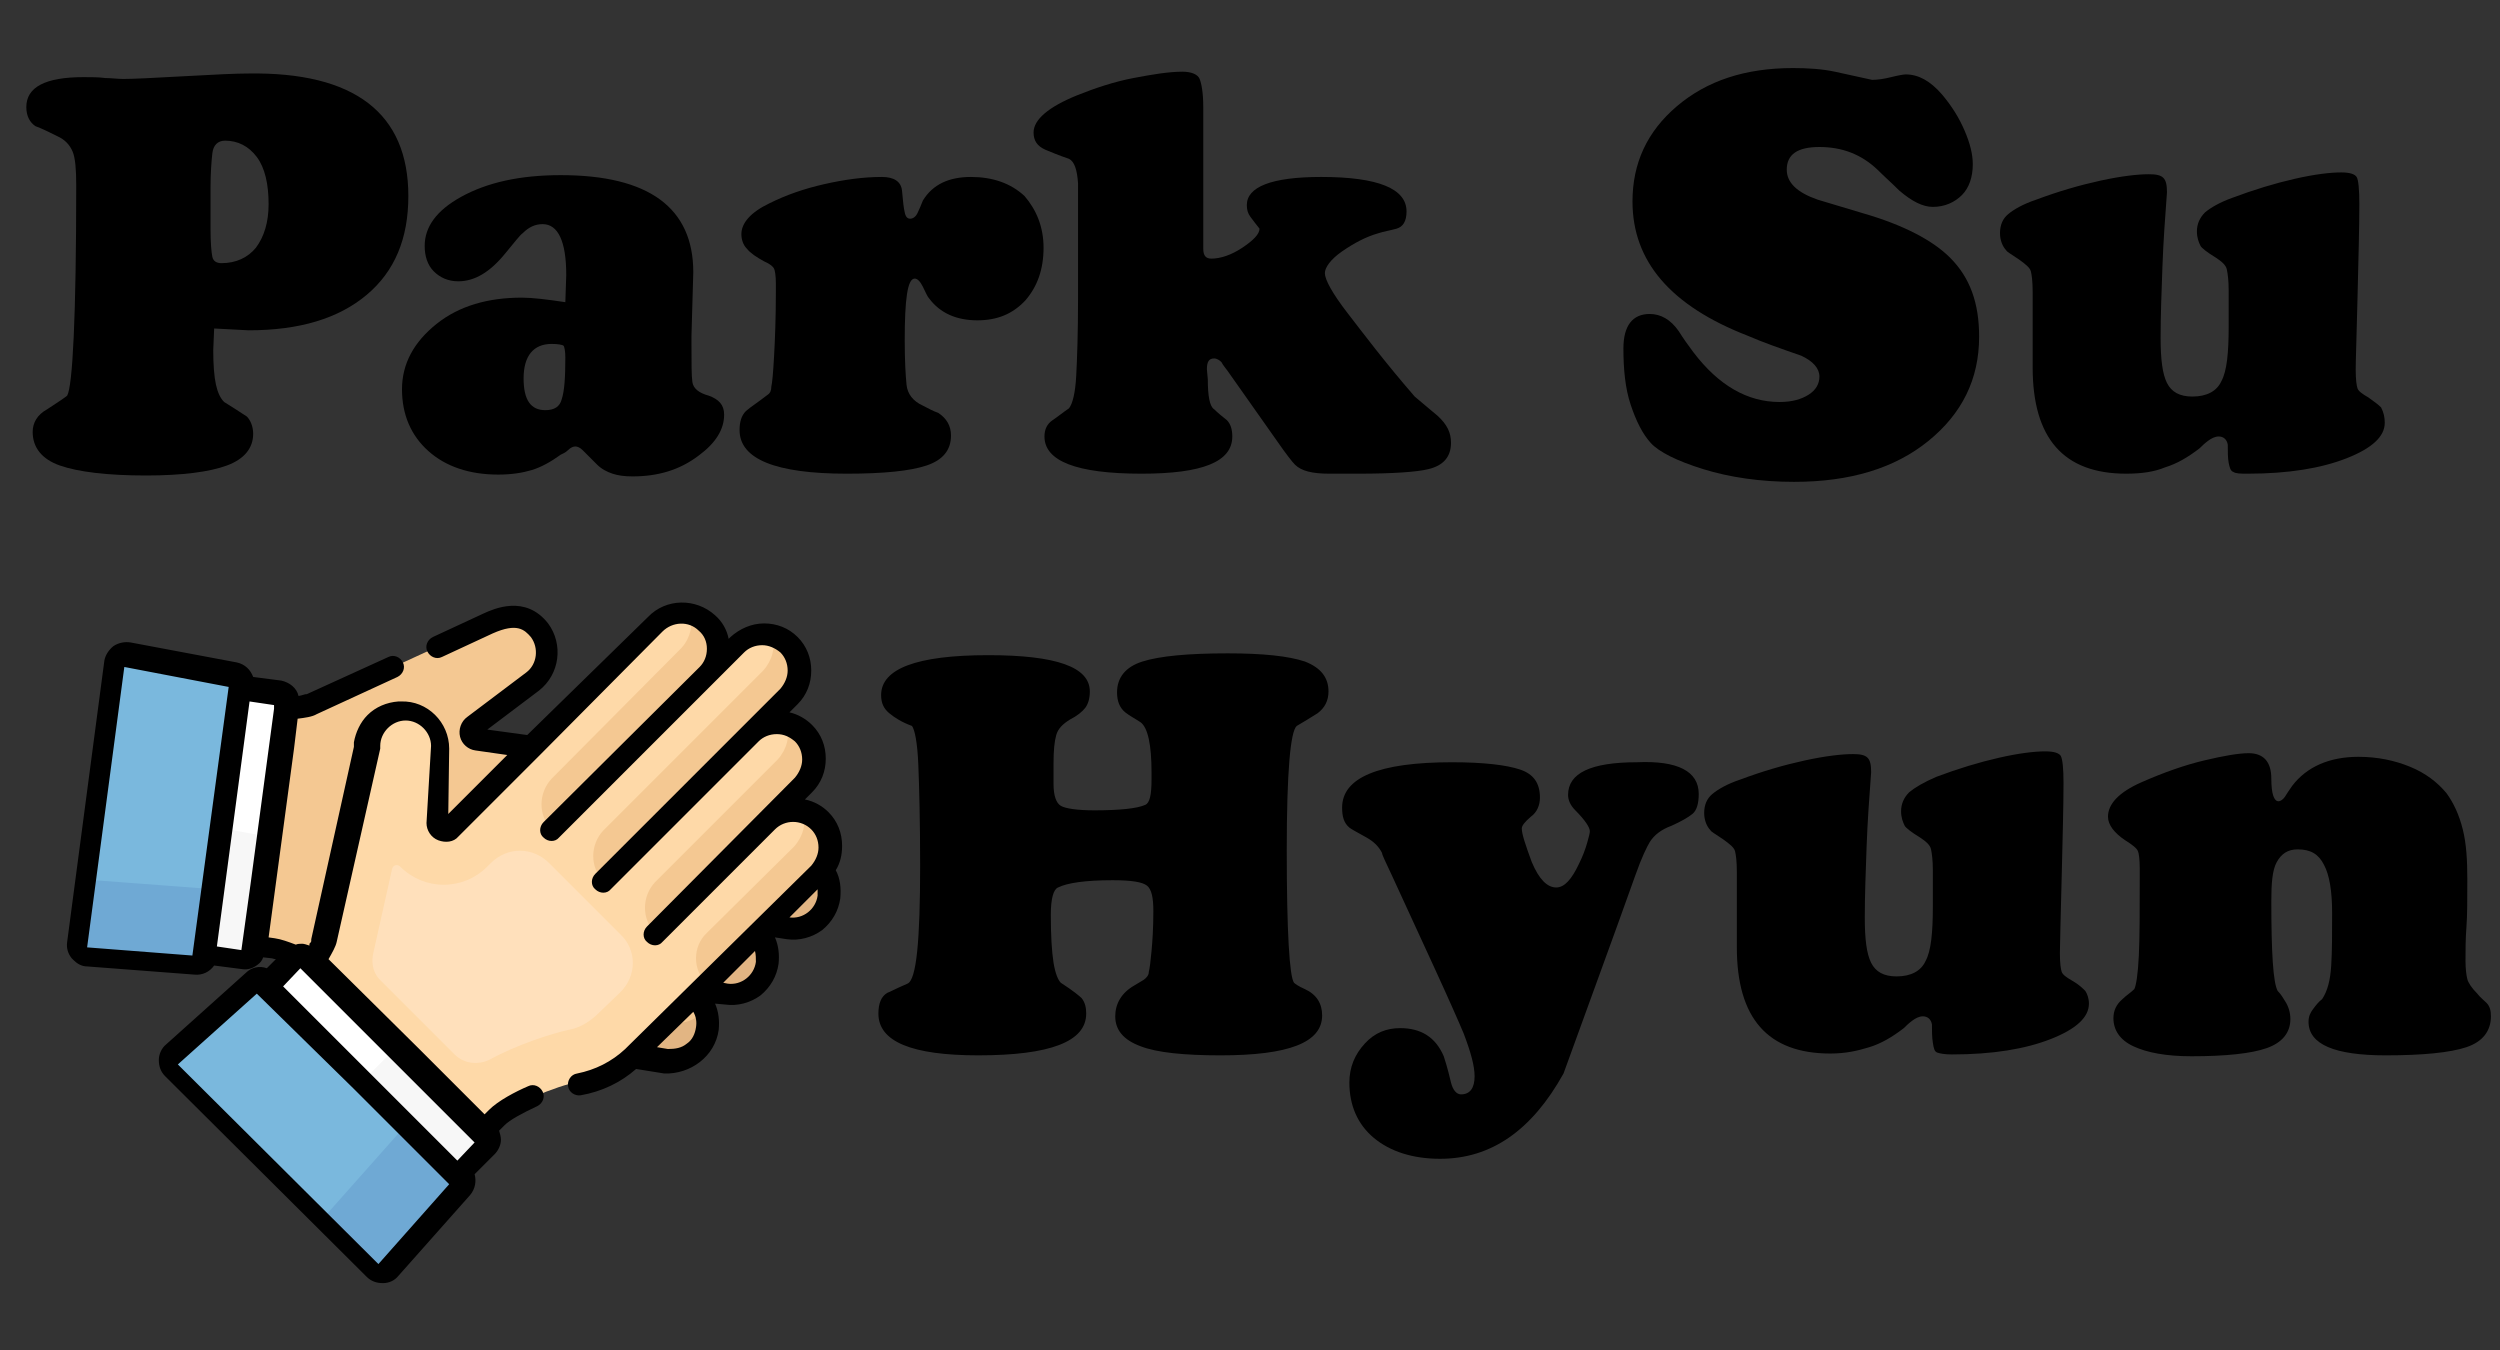 <?xml version="1.0" encoding="utf-8"?>
<!-- Generator: Adobe Illustrator 24.0.1, SVG Export Plug-In . SVG Version: 6.00 Build 0)  -->
<svg version="1.1" id="Layer_1" xmlns="http://www.w3.org/2000/svg" xmlns:xlink="http://www.w3.org/1999/xlink" x="0px" y="0px"
	 viewBox="0 0 275.5 148.8" style="enable-background:new 0 0 275.5 148.8;" xml:space="preserve">
<rect x="0" y="0" width="275.5" height="148.8" fill="#333333" stroke="none"/>
<style type="text/css">
	.st0{fill:#F4C892;}
	.st1{fill:#E2B583;}
	.st2{fill:#EFCEBD;}
	.st3{fill:#FED9A8;}
	.st4{fill:#FFFFFF;}
	.st5{fill:#F7F7F7;}
	.st6{fill:#7AB8DD;}
	.st7{fill:#6FA9D4;}
	.st8{fill:#FFE0BB;}
</style>
<g>
	<path d="M45,21.6c0,4.7-1.5,8.3-4.6,10.9s-7.4,3.9-13,3.9l-3.8-0.2l-0.1,2.4c0,1.6,0.1,2.9,0.3,3.8s0.5,1.5,0.9,1.9
		c0.8,0.5,1.6,1,2.5,1.6c0.4,0.4,0.7,1.1,0.7,1.9c0,1.6-1,2.8-2.9,3.5s-4.9,1.1-8.9,1.1c-4.3,0-7.5-0.4-9.5-1.1s-3-2-3-3.7
		c0-1,0.5-1.9,1.6-2.5c1.4-0.9,2.1-1.4,2.2-1.5c0.6-1,1-8.7,1-23.2c0-1.7-0.1-3-0.4-3.7S7.2,15.4,6.3,15c-0.8-0.4-1.6-0.8-2.4-1.1
		c-0.6-0.4-1-1.1-1-2.1c0-2.2,2.1-3.3,6.3-3.3c0.9,0,1.7,0,2.4,0.1c0.7,0,1.3,0.1,2,0.1c1,0,3.2-0.1,6.7-0.3s5.8-0.3,7-0.3
		C39.1,7.9,45,12.5,45,21.6z M29.6,22.5c0-2.2-0.4-4-1.3-5.2s-2.1-1.8-3.5-1.8c-0.8,0-1.3,0.5-1.4,1.4c-0.1,0.9-0.2,2.2-0.2,3.8v1.7
		v2.8c0,1.6,0.1,2.6,0.2,3.1s0.5,0.7,1,0.7c1.6,0,2.9-0.6,3.8-1.7C29.1,26.1,29.6,24.5,29.6,22.5z"/>
	<path d="M79.8,45.7c0,1.6-0.9,3.1-2.8,4.5c-2.1,1.6-4.5,2.3-7.3,2.3c-0.9,0-1.6-0.1-2.2-0.3s-1.2-0.5-1.7-1s-1.1-1.1-1.6-1.6
		c-0.3-0.3-0.6-0.4-0.8-0.4s-0.5,0.1-0.8,0.4S62,50,61.8,50.1c-1.1,0.8-2.2,1.4-3.2,1.7s-2.2,0.5-3.7,0.5c-3.2,0-5.8-0.9-7.7-2.6
		s-2.9-4-2.9-6.8s1.3-5.2,3.8-7.2s5.7-2.9,9.4-2.9c1.2,0,2.8,0.2,4.8,0.5l0.1-3c0-3.7-0.9-5.6-2.6-5.6c-0.8,0-1.5,0.3-2.2,1
		c-0.3,0.2-0.9,1-1.9,2.2C54,30,52.3,31,50.5,31c-1.1,0-2-0.4-2.7-1.1s-1-1.7-1-2.8c0-2.1,1.3-3.9,4-5.4c2.9-1.6,6.5-2.4,11-2.4
		c9.7,0,14.6,3.6,14.6,10.7l-0.2,7v0.9c0,2.1,0,3.5,0.1,4.2s0.7,1.2,1.8,1.5C79.2,44,79.8,44.6,79.8,45.7z M62.3,39.4
		c0-0.7-0.1-1.2-0.2-1.3s-0.6-0.2-1.3-0.2c-2,0-3.1,1.3-3.1,3.8c0,2.4,0.8,3.5,2.4,3.5c1,0,1.6-0.4,1.8-1.2
		C62.2,43.1,62.3,41.6,62.3,39.4z"/>
	<path d="M115,27.3c0,2.4-0.7,4.3-2,5.8c-1.4,1.5-3.1,2.2-5.3,2.2c-2.3,0-4.1-0.8-5.3-2.4c-0.2-0.2-0.4-0.7-0.7-1.3
		c-0.3-0.6-0.6-0.9-0.9-0.9c-0.8,0-1.1,2.3-1.1,6.8c0,2.3,0.1,3.9,0.2,4.9s0.7,1.8,1.8,2.3c0.6,0.3,1.1,0.6,1.7,0.8
		c0.9,0.6,1.4,1.4,1.4,2.5c0,1.6-0.9,2.7-2.7,3.3s-4.7,0.9-8.8,0.9c-7.8,0-11.8-1.6-11.8-4.8c0-0.9,0.2-1.6,0.7-2.1
		c0.1-0.1,0.6-0.5,1.6-1.2c0.3-0.2,0.5-0.4,0.8-0.6S85,43,85,42.6c0.1-0.4,0.2-1.5,0.3-3.3s0.2-4.2,0.2-7.1v-1
		c0-0.8-0.1-1.4-0.2-1.6s-0.4-0.5-1.1-0.8c-0.9-0.5-1.5-0.9-1.9-1.4c-0.4-0.4-0.6-1-0.6-1.6c0-1.2,1-2.4,3.1-3.4
		c1.8-0.9,3.8-1.6,6-2.1s4.3-0.8,6.4-0.8c1.3,0,2.1,0.5,2.2,1.5c0.1,1.2,0.2,2,0.3,2.4c0.1,0.5,0.3,0.7,0.6,0.7s0.6-0.2,0.8-0.6
		s0.4-0.9,0.6-1.4c1.1-1.8,2.9-2.6,5.3-2.6s4.4,0.7,5.9,2.1C114.2,23.1,115,25,115,27.3z"/>
	<path d="M159.9,48.8c0,1.5-0.8,2.5-2.5,2.9c-1.2,0.3-3.8,0.5-7.7,0.5h-3.2c-1.9,0-3.1-0.3-3.8-1c-0.3-0.3-1-1.2-1.9-2.5l-5.5-7.8
		c-0.2-0.3-0.5-0.6-0.7-1c-0.2-0.2-0.5-0.4-0.8-0.4c-0.6,0-0.8,0.4-0.8,1.2l0.1,1.1c0,1.8,0.2,3,0.7,3.3c0.4,0.4,0.9,0.8,1.4,1.2
		c0.4,0.4,0.6,1,0.6,1.8c0,2.8-3.3,4.1-10,4.1c-7.2,0-10.7-1.4-10.7-4.1c0-0.8,0.3-1.4,0.9-1.8s1.2-0.9,1.8-1.3
		c0.4-0.5,0.7-1.7,0.8-3.6s0.2-4.7,0.2-8.5v-9.3c0-1.1,0-2.2,0-3.4c-0.1-1.5-0.4-2.4-1-2.7c-1.2-0.4-2.1-0.8-2.6-1
		c-0.9-0.4-1.3-1-1.3-1.9c0-1.4,1.6-2.8,4.8-4.1c2-0.8,4.1-1.5,6.2-1.9s3.9-0.7,5.4-0.7c1,0,1.7,0.3,1.9,0.8s0.4,1.5,0.4,3.1v15.6
		c0,0.8,0.3,1.1,0.9,1.1c1,0,2.2-0.4,3.4-1.2c1.2-0.8,1.9-1.5,1.9-2.1c-0.4-0.5-0.7-0.9-1-1.3s-0.4-0.8-0.4-1.3c0-2,2.7-3.1,8.2-3.1
		c6.3,0,9.4,1.3,9.4,3.8c0,1.1-0.4,1.7-1.1,1.9c-0.7,0.2-1.4,0.3-2,0.5c-1.4,0.4-2.7,1.1-4,2s-1.9,1.8-1.9,2.4
		c0,0.7,0.8,2.2,2.5,4.4s4.1,5.4,7.4,9.2c1.2,1,2,1.7,2.5,2.1C159.5,46.8,159.9,47.7,159.9,48.8z"/>
	<path d="M218.1,37.1c0,4.7-1.9,8.5-5.6,11.5c-3.7,3-8.6,4.5-14.8,4.5c-3.7,0-7.1-0.5-10-1.4s-4.9-1.9-5.8-2.9s-1.6-2.4-2.2-4.2
		s-0.8-3.9-0.8-6.2c0-2.5,1-3.8,2.9-3.8c1.2,0,2.3,0.6,3.2,1.9c0.5,0.8,1,1.5,1.6,2.3c2.8,3.7,6,5.5,9.5,5.5c1.4,0,2.4-0.3,3.2-0.8
		s1.2-1.2,1.2-2c0-0.9-0.7-1.7-2-2.3c-2.3-0.8-4.3-1.5-5.9-2.2c-8.5-3.3-12.7-8.2-12.7-14.8c0-4.2,1.6-7.7,4.9-10.5
		s7.5-4.2,12.8-4.2c1.6,0,3.2,0.1,4.6,0.4c1.4,0.3,2.7,0.6,4.1,0.9c0.6,0,1.3-0.1,2.1-0.3s1.4-0.3,1.6-0.3c1.4,0,2.7,0.7,4,2.2
		c1.1,1.3,1.9,2.6,2.5,4s0.9,2.6,0.9,3.7c0,1.4-0.4,2.6-1.2,3.4s-1.9,1.3-3.2,1.3c-1.1,0-2.3-0.6-3.7-1.8c-0.8-0.8-1.6-1.5-2.4-2.3
		c-1.8-1.7-3.9-2.5-6.4-2.5c-2.4,0-3.6,0.8-3.6,2.5c0,1.4,1.1,2.5,3.4,3.3c2,0.6,3.7,1.1,5,1.5c4.5,1.3,7.7,3,9.6,4.9
		C217.1,30.6,218.1,33.4,218.1,37.1z"/>
	<path d="M262.8,46.6c0,1.5-1.4,2.8-4.2,3.9c-2.8,1.1-6.4,1.7-10.9,1.7c-0.8,0-1.3,0-1.6-0.2c-0.3-0.1-0.4-0.5-0.5-1s-0.1-1.3-0.1-2
		c-0.1-0.6-0.5-0.9-1-0.9c-0.4,0-0.8,0.2-1.2,0.5s-0.7,0.6-0.9,0.8c-1.3,1-2.5,1.7-3.8,2.1c-1.2,0.5-2.6,0.7-4.3,0.7
		c-6.9,0-10.3-3.9-10.3-11.7v-8.3c0-1.2-0.1-1.9-0.2-2.3s-0.6-0.8-1.3-1.3c-0.9-0.6-1.4-0.9-1.4-1c-0.4-0.4-0.7-1.1-0.7-1.9
		c0-0.9,0.3-1.6,0.9-2.1s1.6-1.1,3.1-1.6c2.4-0.9,4.8-1.6,7.1-2.1s4.1-0.7,5.3-0.7c0.8,0,1.3,0.1,1.6,0.4s0.4,0.8,0.4,1.6
		c-0.2,2.7-0.4,5.4-0.5,8.2s-0.2,5.4-0.2,7.8c0,2.4,0.2,4,0.7,5s1.4,1.5,2.8,1.5c1.6,0,2.7-0.6,3.2-1.7c0.6-1.1,0.8-3.1,0.8-6v-4
		c0-1.1-0.1-1.8-0.2-2.3s-0.6-0.9-1.2-1.3c-1-0.6-1.6-1.1-1.7-1.3c-0.2-0.4-0.4-0.9-0.4-1.6c0-0.8,0.3-1.5,0.9-2.1
		c0.6-0.5,1.6-1.1,3-1.6c2.4-0.9,4.7-1.6,6.9-2.1s3.9-0.7,5.1-0.7c1,0,1.5,0.2,1.7,0.5s0.3,1.4,0.3,3c0,2.6-0.1,6-0.2,10.3
		s-0.2,6.9-0.2,7.9c0,1.2,0.1,1.8,0.2,2.1s0.5,0.6,1.2,1c0.7,0.5,1.1,0.8,1.4,1.1C262.7,45.5,262.8,46,262.8,46.6z"/>
	<path d="M146.4,76.2c0,1-0.4,1.8-1.2,2.4c-0.8,0.5-1.6,1-2.3,1.4c-0.7,0.6-1.1,5.1-1.1,13.7c0,9,0.3,13.9,0.8,14.6
		c0.1,0.1,0.5,0.4,1.2,0.7c1.3,0.6,1.9,1.6,1.9,2.9c0,3-3.7,4.4-11.2,4.4c-4,0-7-0.3-8.8-1c-1.9-0.7-2.8-1.8-2.8-3.3
		c0-1.4,0.7-2.6,2.1-3.4c0.3-0.2,0.7-0.4,1-0.6s0.6-0.5,0.6-0.9c0.1-0.4,0.2-1.2,0.3-2.3s0.2-2.5,0.2-4.4c0-1.5-0.2-2.4-0.7-2.8
		s-1.7-0.6-3.8-0.6c-3,0-5,0.3-6,0.8c-0.5,0.2-0.8,1.2-0.8,3c0,2.3,0.1,4,0.3,5.3c0.2,1.2,0.5,1.9,0.8,2.2c1.4,0.9,2.1,1.5,2.3,1.7
		c0.4,0.5,0.5,1.1,0.5,1.7c0,3.1-4,4.6-11.9,4.6c-7.3,0-11-1.5-11-4.6c0-1.1,0.3-1.9,1-2.3c0.1,0,0.8-0.4,2.2-1
		c1-0.4,1.4-4.8,1.4-13c0-4.9-0.1-8.6-0.2-11.1s-0.4-3.9-0.7-4.3c-1.1-0.4-1.9-0.9-2.5-1.4s-0.9-1.1-0.9-2c0-2.9,3.9-4.4,11.8-4.4
		c7.5,0,11.2,1.3,11.2,4c0,0.8-0.2,1.4-0.5,1.8s-0.9,0.9-1.7,1.3c-0.8,0.5-1.3,1-1.5,1.7s-0.3,1.7-0.3,3.1v2.3
		c0,1.3,0.3,2.1,0.8,2.4s1.8,0.5,3.7,0.5c2.8,0,4.7-0.2,5.6-0.6c0.5-0.2,0.7-1.1,0.7-2.8v-0.8c0-3-0.4-4.9-1.2-5.5
		c-0.6-0.4-1.2-0.7-1.7-1.1c-0.6-0.5-0.9-1.2-0.9-2.2c0-1.6,0.9-2.8,2.8-3.4s5-0.9,9.4-0.9c3.9,0,6.7,0.3,8.5,0.9
		C145.6,73.6,146.4,74.7,146.4,76.2z"/>
	<path d="M187.2,87.5c0,1-0.2,1.8-0.7,2.2c-0.5,0.4-1.2,0.8-2.3,1.3c-1.1,0.4-1.9,1-2.4,1.8c-0.3,0.5-0.9,1.7-1.6,3.7
		c-2.6,7.3-5.3,14.6-7.9,21.8c-3.5,6.3-8,9.4-13.6,9.4c-3,0-5.5-0.8-7.3-2.3s-2.7-3.6-2.7-6.1c0-1.7,0.6-3.1,1.7-4.3
		s2.4-1.7,3.9-1.7c2.3,0,3.9,1,4.8,3.1c0.1,0.3,0.4,1.2,0.8,2.9c0.2,0.8,0.6,1.3,1.1,1.3c1,0,1.5-0.7,1.5-2c0-1.1-0.4-2.6-1.2-4.7
		c-0.5-1.2-1.6-3.7-3.3-7.4l-4.6-10c-0.7-1.5-1.1-2.3-1.1-2.5c-0.4-0.8-1-1.3-1.7-1.7c-1.1-0.6-1.8-1-1.9-1.1
		c-0.6-0.5-0.8-1.2-0.8-2.2c0-3.3,4-5,12.1-5c3.5,0,6,0.3,7.5,0.8s2.2,1.5,2.2,3.1c0,0.8-0.3,1.6-1,2.1c-0.7,0.6-1,1-1,1.3
		c0,0.6,0.4,1.8,1.1,3.7c0.8,1.9,1.7,2.8,2.7,2.8c0.9,0,1.7-0.9,2.5-2.6c0.4-0.8,0.7-1.6,0.9-2.3s0.3-1.1,0.3-1.3
		c0-0.4-0.5-1.2-1.6-2.3c-0.6-0.6-0.8-1.2-0.8-1.7c0-2.4,2.5-3.6,7.6-3.6C184.9,83.8,187.2,85,187.2,87.5z"/>
	<path d="M230.2,110.6c0,1.5-1.4,2.8-4.2,3.9s-6.4,1.7-10.9,1.7c-0.8,0-1.3-0.1-1.6-0.2s-0.4-0.4-0.5-1.1c-0.1-0.6-0.1-1.3-0.1-2
		c-0.1-0.6-0.5-0.9-1-0.9c-0.4,0-0.8,0.2-1.2,0.5s-0.7,0.6-0.9,0.8c-1.3,1-2.5,1.7-3.8,2.1s-2.6,0.7-4.3,0.7
		c-6.9,0-10.3-3.9-10.3-11.7v-8.3c0-1.2-0.1-1.9-0.2-2.3c-0.1-0.4-0.6-0.8-1.3-1.3c-0.9-0.6-1.4-0.9-1.4-1c-0.4-0.4-0.7-1.1-0.7-1.9
		c0-0.9,0.3-1.6,0.9-2.1s1.6-1.1,3.1-1.6c2.4-0.9,4.8-1.6,7.1-2.1s4.1-0.7,5.3-0.7c0.8,0,1.3,0.1,1.6,0.4s0.4,0.8,0.4,1.6
		c-0.2,2.7-0.4,5.4-0.5,8.2s-0.2,5.4-0.2,7.8s0.2,4,0.7,5s1.4,1.5,2.8,1.5c1.6,0,2.7-0.6,3.2-1.7c0.6-1.1,0.8-3.1,0.8-6v-4
		c0-1.1-0.1-1.8-0.2-2.3s-0.6-0.9-1.2-1.3c-1-0.6-1.6-1.1-1.7-1.3c-0.2-0.4-0.4-0.9-0.4-1.6c0-0.8,0.3-1.5,0.9-2.1
		c0.6-0.5,1.6-1.1,3-1.7c2.4-0.9,4.7-1.6,6.9-2.1s3.9-0.7,5.1-0.7c1,0,1.5,0.2,1.7,0.5c0.2,0.4,0.3,1.4,0.3,3c0,2.6-0.1,6-0.2,10.3
		S227,104,227,105c0,1.2,0.1,1.8,0.2,2.1s0.5,0.6,1.2,1s1.1,0.8,1.4,1.1C230,109.5,230.2,110,230.2,110.6z"/>
	<path d="M274.5,112c0,1.6-0.9,2.8-2.7,3.4c-1.8,0.6-4.8,0.9-8.9,0.9c-5.6,0-8.5-1.2-8.5-3.7c0-0.6,0.2-1,0.5-1.4s0.6-0.8,1-1.1
		c0.6-0.9,0.9-2.1,1-3.7s0.1-3.5,0.1-5.8c0-2.4-0.3-4.2-0.9-5.3c-0.6-1.2-1.5-1.7-2.9-1.7c-1.1,0-1.8,0.5-2.3,1.4s-0.6,2.4-0.6,4.3
		c0,5.7,0.2,9,0.7,9.9c0.4,0.4,0.6,0.8,0.8,1.1c0.4,0.6,0.6,1.3,0.6,2c0,1.5-0.9,2.6-2.6,3.2s-4.5,0.9-8.3,0.9
		c-2.8,0-4.9-0.4-6.4-1.1s-2.2-1.8-2.2-3.1c0-0.8,0.3-1.5,1-2.1c0.4-0.4,0.9-0.7,1.3-1.1c0.2-0.4,0.4-1.6,0.5-3.7s0.1-4.9,0.1-8.6
		v-1c0-1-0.1-1.7-0.2-1.9c-0.1-0.3-0.6-0.7-1.4-1.2c-1.2-0.8-1.9-1.7-1.9-2.6c0-1.4,1.2-2.7,3.7-3.8s4.8-1.9,6.9-2.4
		s3.8-0.8,4.9-0.8c1.6,0,2.5,0.9,2.5,2.8c0,1.7,0.3,2.5,0.8,2.5c0.2,0,0.5-0.2,0.7-0.5s0.5-0.8,0.8-1.2c1.6-2.1,4.1-3.2,7.3-3.2
		c2.1,0,4,0.4,5.7,1.1s3,1.7,4,2.9c0.8,1.1,1.4,2.4,1.8,4s0.5,3.4,0.5,5.5c0,2.2,0,4-0.1,5.3s-0.1,2.5-0.1,3.7c0,0.9,0.1,1.6,0.2,2
		s0.5,1,1.1,1.6c0.3,0.4,0.7,0.7,1,1C274.4,110.9,274.5,111.4,274.5,112z"/>
</g>
<path class="st0" d="M39,109.8L39,109.8c-1.7-1.6-6.8-4.6-9.1-4.9l-5-0.7L28.3,78c2.9,0.4,5.1,0.2,5.7-0.2l19.8-9.1
	c2.5-1.1,4.3-1,5.6,0.8l0,0c1.4,1.8,1,4.3-0.8,5.6L52.2,80c-0.6,0.4-0.3,1.4,0.4,1.5l31.6,4.2c2.2,0.3,3.8,2.2,3.6,4.4
	c-0.2,2.3-2.3,3.9-4.5,3.6l4.7,0.6c2.2,0.3,3.8,2.3,3.5,4.5l0,0c-0.3,2.2-2.3,3.8-4.5,3.5l-5.7-0.8c2.2,0.3,3.8,2.3,3.5,4.5l0,0
	c-0.3,2.2-2.3,3.8-4.5,3.5l-5.5-0.7c2.2,0.3,3.8,2.3,3.5,4.5l0,0c-0.3,2.2-2.3,3.8-4.5,3.5l-28.2-4.1
	C42.9,112.4,40.7,111.3,39,109.8z"/>
<g>
	<path class="st1" d="M78,113.3L78,113.3c0.1-0.7,0-1.4-0.3-2.1c-0.8,1.1-2.2,1.7-3.7,1.5l-13.4-1.9c-2.2-0.3-4.2,1.2-4.5,3.4l0,0
		l17.3,2.5C75.6,117.1,77.7,115.5,78,113.3z"/>
	<path class="st1" d="M74.5,108.8l5.5,0.7c2.2,0.3,4.2-1.3,4.5-3.5l0,0c0.1-0.7,0-1.4-0.3-2.1c-0.9,1.1-2.2,1.7-3.7,1.5l-5.5-0.7
		L61.7,103c-2.2-0.3-4.2,1.3-4.5,3.5l0,0L74.5,108.8z"/>
	<path class="st1" d="M86.8,102.3c2.2,0.3,4.2-1.3,4.5-3.5l0,0c0.1-0.7,0-1.4-0.3-2.1c-0.9,1.1-2.2,1.7-3.7,1.5L62.7,95
		c-2.2-0.3-4.2,1.3-4.5,3.5l0,0L86.8,102.3z"/>
</g>
<path class="st2" d="M83.2,93.7c2.2,0.3,4.3-1.3,4.5-3.6c0.1-0.7,0-1.4-0.3-2c-0.9,1.1-2.2,1.7-3.7,1.5L63.8,87
	c-2.2-0.3-4.2,1.3-4.5,3.5l0,0L83.2,93.7z"/>
<path class="st3" d="M63.8,119.2L63.8,119.2c-2.3,0.4-7.8,2.6-9.4,4.3l-3.6,3.6l-18.7-18.6c2.1-2.1,3.2-4,3.3-4.7l4.8-21.3
	c0-2.2,1.8-4,4-4l0,0c2.2,0,4,1.8,4,4l-0.1,8.1c0,0.7,0.9,1.1,1.4,0.6l22.5-22.5c1.6-1.6,4.1-1.7,5.7-0.1c1.7,1.6,1.7,4.2,0.1,5.8
	l3.3-3.3c1.6-1.6,4.1-1.6,5.7,0l0,0c1.6,1.6,1.6,4.1,0,5.7l-4.1,4.1c1.6-1.6,4.1-1.6,5.7,0l0,0c1.6,1.6,1.6,4.1,0,5.7l-3.9,3.9
	c1.6-1.6,4.1-1.6,5.7,0l0,0c1.6,1.6,1.6,4.1,0,5.7l-20.3,20C68.3,117.7,66.1,118.8,63.8,119.2z"/>
<g>
	<path class="st0" d="M90.3,90.4L90.3,90.4c-0.5-0.5-1.1-0.9-1.8-1c0.4,1.3,0,2.8-1,3.9l-9.6,9.5c-1.6,1.5-1.6,4.1,0,5.6l0,0
		l12.5-12.3C91.9,94.5,91.9,92,90.3,90.4z"/>
	<path class="st0" d="M84.6,90.4l3.9-3.9c1.6-1.6,1.6-4.1,0-5.7l0,0c-0.5-0.5-1.1-0.9-1.8-1c0.4,1.3,0,2.8-1,3.9l-3.9,3.9l-9.6,9.6
		c-1.5,1.6-1.5,4.1,0,5.6l0.1,0.1L84.6,90.4z"/>
	<path class="st0" d="M86.9,76.7c1.6-1.6,1.6-4.1,0-5.7l0,0c-0.5-0.5-1.1-0.9-1.8-1c0.4,1.3,0,2.8-1,3.9L66.5,91.5
		c-1.5,1.6-1.5,4.1,0,5.6l0.1,0.1L86.9,76.7z"/>
	<path class="st0" d="M77.9,74.3c1.6-1.6,1.6-4.2-0.1-5.8c-0.5-0.5-1.1-0.8-1.7-1c0.3,1.3,0,2.8-1,3.9L60.8,85.8
		c-1.5,1.6-1.5,4.1,0,5.6l0.1,0.1L77.9,74.3z"/>
</g>
<path class="st4" d="M23.4,76.6l-3.6,27.3c-0.1,0.6,0.3,1.1,0.9,1.2l6,0.8c0.6,0.1,1.1-0.3,1.2-0.9l3.6-27.3
	c0.1-0.6-0.3-1.1-0.9-1.2l-6-0.8C24,75.6,23.4,76,23.4,76.6z"/>
<path class="st5" d="M20.6,105.1l6,0.8c0.6,0.1,1.1-0.3,1.2-0.9l1.7-12.8l-8.1-1.5l-1.8,13.2C19.6,104.5,20,105,20.6,105.1z"/>
<path class="st6" d="M12.5,73.3l-4.1,31c-0.1,0.7,0.4,1.3,1.1,1.3l11.8,0.9c0.6,0,1.2-0.4,1.3-1l4-29.7c0.1-0.6-0.3-1.2-0.9-1.3
	l-11.7-2.2C13.2,72.2,12.6,72.6,12.5,73.3z"/>
<path class="st7" d="M22.5,105.5l1.1-8.5c-0.1,0.6-0.7,0.9-1.2,0.9l-12-0.9c-0.5,0-0.8-0.3-1-0.7l-1.1,8c-0.1,0.7,0.4,1.3,1.1,1.3
	l11.8,0.9C21.9,106.6,22.4,106.1,22.5,105.5z"/>
<path class="st4" d="M28,111.6L47.5,131c0.4,0.4,1.1,0.4,1.5,0l4.3-4.3c0.4-0.4,0.4-1.1,0-1.5l-19.5-19.4c-0.4-0.4-1.1-0.4-1.5,0
	l-4.3,4.3C27.6,110.5,27.6,111.2,28,111.6z"/>
<path class="st5" d="M53.3,125.2l-9.7-9.7l-5.8,5.8l9.7,9.7c0.4,0.4,1.1,0.4,1.5,0l4.3-4.3C53.7,126.3,53.7,125.6,53.3,125.2z"/>
<path class="st6" d="M18.8,118.2l22.2,22.1c0.5,0.5,1.3,0.5,1.7,0l7.9-8.9c0.4-0.5,0.4-1.2,0-1.6l-21.2-21.2c-0.4-0.4-1.1-0.5-1.6,0
	l-8.8,7.9C18.3,116.9,18.3,117.7,18.8,118.2z"/>
<path class="st7" d="M42.6,140.2l7.9-8.9c0.4-0.5,0.4-1.2,0-1.6l-6.4-6.4c0.3,0.4,0.3,1.1-0.1,1.5l-7.9,8.9
	c-0.4,0.5-1.2,0.5-1.7,0.1l-15.7-15.7c0,0,0.1,0.1,0.1,0.1l22.2,22.1C41.4,140.8,42.2,140.7,42.6,140.2z"/>
<path class="st8" d="M68.4,103l-7.9-7.9c-1.8-1.8-4.6-1.8-6.4,0l-0.4,0.4c-1.3,1.3-3,2-4.8,2c-1.8,0-3.5-0.7-4.8-2c0,0,0,0,0,0
	c-0.3-0.3-0.8-0.2-0.9,0.3l-2.1,9.4c0,0,0,0,0,0c-0.2,1.1,0.1,2.2,0.9,2.9l8.1,8.1c1,1,2.5,1.2,3.8,0.6c3.1-1.7,6.9-2.9,8.7-3.3
	c1.2-0.2,2.2-0.8,3.1-1.6l2.6-2.5C70.2,107.6,70.2,104.7,68.4,103z"/>
<path d="M79.2,113.5c0.1-1,0-2-0.4-2.9l1.1,0.1c1.4,0.2,2.8-0.2,3.9-1c1.1-0.9,1.8-2.1,2-3.5c0.1-1,0-2-0.4-2.9l1.3,0.2
	c1.4,0.2,2.8-0.2,3.9-1c1.1-0.9,1.8-2.1,2-3.5c0.1-1.1,0-2.2-0.5-3.1c0.5-0.8,0.7-1.7,0.7-2.7c0-1.4-0.5-2.7-1.5-3.7c0,0,0,0,0,0
	c-0.7-0.7-1.6-1.2-2.6-1.4l0.8-0.8c1-1,1.5-2.3,1.5-3.7c0-1.4-0.5-2.7-1.5-3.7c0,0,0,0,0,0c-0.7-0.7-1.6-1.2-2.5-1.4l0.9-0.9
	c1-1,1.5-2.3,1.5-3.7c0-1.4-0.5-2.7-1.5-3.7c0,0,0,0,0,0c-1-1-2.3-1.5-3.7-1.5c-1.4,0-2.7,0.6-3.7,1.5l-0.2,0.2
	c-0.2-1-0.7-1.9-1.5-2.6c-2.1-1.9-5.4-1.9-7.4,0.2L58.1,81l-4.4-0.6l5.7-4.3c2.3-1.8,2.7-5.1,1-7.4c-2.5-3.2-6-1.6-7.1-1.1l-5.6,2.6
	c-0.6,0.3-0.9,1-0.6,1.6c0.3,0.6,1,0.9,1.6,0.6l5.6-2.6c2.7-1.2,3.5-0.4,4.2,0.4c0.9,1.2,0.7,3-0.5,3.9L51.5,79
	c-0.7,0.5-1,1.4-0.8,2.2s0.9,1.4,1.7,1.5l3.5,0.5l-6.5,6.5l0.1-7.2c0-2.9-2.4-5.3-5.3-5.2c-0.1,0-0.2,0-0.3,0c0,0,0,0,0,0
	c-1.3,0.1-2.5,0.6-3.4,1.5c-0.8,0.8-1.3,1.9-1.5,3c0,0,0,0,0,0c0,0.1,0,0.2,0,0.2c0,0,0,0,0,0c0,0.1,0,0.2,0,0.3c0,0,0,0,0,0
	l-4.7,21.2c0,0,0,0.1,0,0.1c0,0,0,0,0,0c0,0,0,0,0,0c0,0,0,0,0,0c0,0,0,0,0,0c0,0,0,0,0,0c0,0,0,0,0,0c0,0,0,0,0,0.1c0,0,0,0,0,0
	c0,0.1-0.1,0.2-0.2,0.3c0,0,0,0,0,0c0,0,0,0,0,0.1c0,0,0,0,0,0.1c0,0,0,0,0,0c-0.3-0.1-0.6-0.2-0.8-0.2c-0.2,0-0.5,0-0.7,0.1
	c-0.8-0.3-1.6-0.6-2.3-0.7c0,0,0,0,0,0l-0.7-0.1l2.8-20.8l0.4-3.3c0.8-0.1,1.6-0.2,2.1-0.5l8.9-4.1c0.6-0.3,0.9-1,0.6-1.6
	c-0.3-0.6-1-0.9-1.6-0.6l-9,4.1c0,0-0.1,0-0.1,0c-0.1,0-0.3,0.1-0.8,0.2c-0.2-0.9-1-1.5-1.9-1.7l-3.1-0.4c-0.3-0.8-0.9-1.4-1.8-1.6
	l-11.7-2.2c-0.6-0.1-1.3,0-1.9,0.4c-0.5,0.4-0.9,1-1,1.6l-4.1,31c-0.1,0.7,0.1,1.3,0.5,1.8c0.1,0.1,0.1,0.1,0.2,0.2
	c0.4,0.4,0.9,0.7,1.5,0.7l11.8,0.9c0.9,0.1,1.7-0.3,2.2-1l3.1,0.4c0.6,0.1,1.2-0.1,1.7-0.5c0.3-0.2,0.5-0.5,0.6-0.8l0.9,0.1
	c0.1,0,0.3,0.1,0.5,0.1l-1,1c-0.8-0.3-1.7-0.1-2.3,0.5l-8.8,7.9c-0.5,0.4-0.8,1.1-0.8,1.7c0,0.7,0.2,1.3,0.7,1.8c0,0,0,0,0,0
	c0,0,0,0,0,0l22.2,22.1c0.5,0.5,1.1,0.7,1.8,0.7c0.7,0,1.3-0.3,1.7-0.8l7.9-8.9c0.6-0.7,0.7-1.6,0.5-2.3l2.2-2.2
	c0.4-0.4,0.7-1,0.7-1.6c0-0.3-0.1-0.7-0.2-1l0.6-0.6c0.6-0.6,1.9-1.3,3.6-2.1c0.6-0.3,0.9-1,0.6-1.6c-0.3-0.6-1-0.9-1.6-0.6
	c-1.4,0.6-3.3,1.6-4.3,2.6c0,0,0,0,0,0l-0.5,0.5l-7.3-7.3l-9.9-9.8c0.4-0.7,0.8-1.4,0.9-1.9c0,0,0,0,0,0l4.8-21.3c0-0.1,0-0.2,0-0.3
	c0-1.5,1.3-2.8,2.8-2.8c1.5,0,2.8,1.3,2.8,2.8L47,90.7c0,0.8,0.5,1.6,1.3,1.9c0.8,0.3,1.7,0.2,2.2-0.4l9-9l0,0L73,69.6
	c1.1-1.1,2.9-1.2,4-0.1c0.6,0.5,0.9,1.2,0.9,2c0,0.8-0.3,1.5-0.8,2l0,0L59.9,90.6c-0.5,0.5-0.5,1.3,0,1.7c0,0,0,0,0,0
	c0.5,0.5,1.3,0.5,1.7,0l17.1-17.1l0,0l0,0c0,0,0,0,0,0l3.3-3.3c0.5-0.5,1.2-0.8,2-0.8c0.7,0,1.4,0.3,2,0.8c0,0,0,0,0,0
	c0.5,0.5,0.8,1.2,0.8,2c0,0.7-0.3,1.4-0.8,2l0,0L65.6,96.3c-0.5,0.5-0.5,1.3,0,1.7c0,0,0,0,0,0c0.5,0.5,1.3,0.5,1.7,0l16.3-16.3
	c0,0,0,0,0,0c0.5-0.5,1.2-0.8,2-0.8s1.4,0.3,2,0.8c0,0,0,0,0,0c0.5,0.5,0.8,1.2,0.8,2c0,0.7-0.3,1.4-0.8,2l-16.3,16.4
	c-0.5,0.5-0.5,1.3,0,1.7c0,0,0,0,0,0c0.5,0.5,1.3,0.5,1.7,0l12.4-12.4c0,0,0,0,0,0c1.1-1.1,2.9-1.1,4,0c0,0,0,0,0,0
	c0.5,0.5,0.8,1.2,0.8,2c0,0.7-0.3,1.4-0.8,2c0,0,0,0,0,0l-20.3,20c-0.1,0.1-0.1,0.1-0.2,0.2l0,0c0,0,0,0,0,0
	c-1.5,1.4-3.3,2.3-5.3,2.7c-0.7,0.1-1.1,0.8-1,1.4c0.1,0.7,0.8,1.1,1.4,1c2.3-0.4,4.4-1.4,6.1-2.9l3.1,0.5
	C76.1,118.4,78.8,116.4,79.2,113.5z M9.6,104.4l4.1-30.9l11.5,2.2l-4,29.6L9.6,104.4z M23.9,104.3l3.6-27l2.7,0.4l0,0.4c0,0,0,0,0,0
	l-2.6,19.4l-1,7.2L23.9,104.3z M49.5,130.5C49.5,130.5,49.5,130.5,49.5,130.5L49.5,130.5l-7.8,8.8l-22.1-22l8.7-7.8L39,120
	L49.5,130.5z M46.3,119.9l5.8,5.8c0,0,0,0,0,0l0.2,0.2l-1.9,2l-9.6-9.6l-9.6-9.6l1.9-2L46.3,119.9z M90.1,98c0,0.2,0,0.5,0,0.7
	c-0.2,1.5-1.6,2.6-3.1,2.4L90.1,98z M83.2,104.8c0.1,0.4,0.1,0.8,0.1,1.2c-0.2,1.5-1.6,2.6-3.1,2.4l-0.5-0.1L83.2,104.8z M75.7,115
	c-0.6,0.5-1.3,0.6-2.1,0.6l-1.2-0.2l4-3.9c0.3,0.5,0.4,1.1,0.3,1.7C76.6,113.9,76.3,114.6,75.7,115z"/>
</svg>
